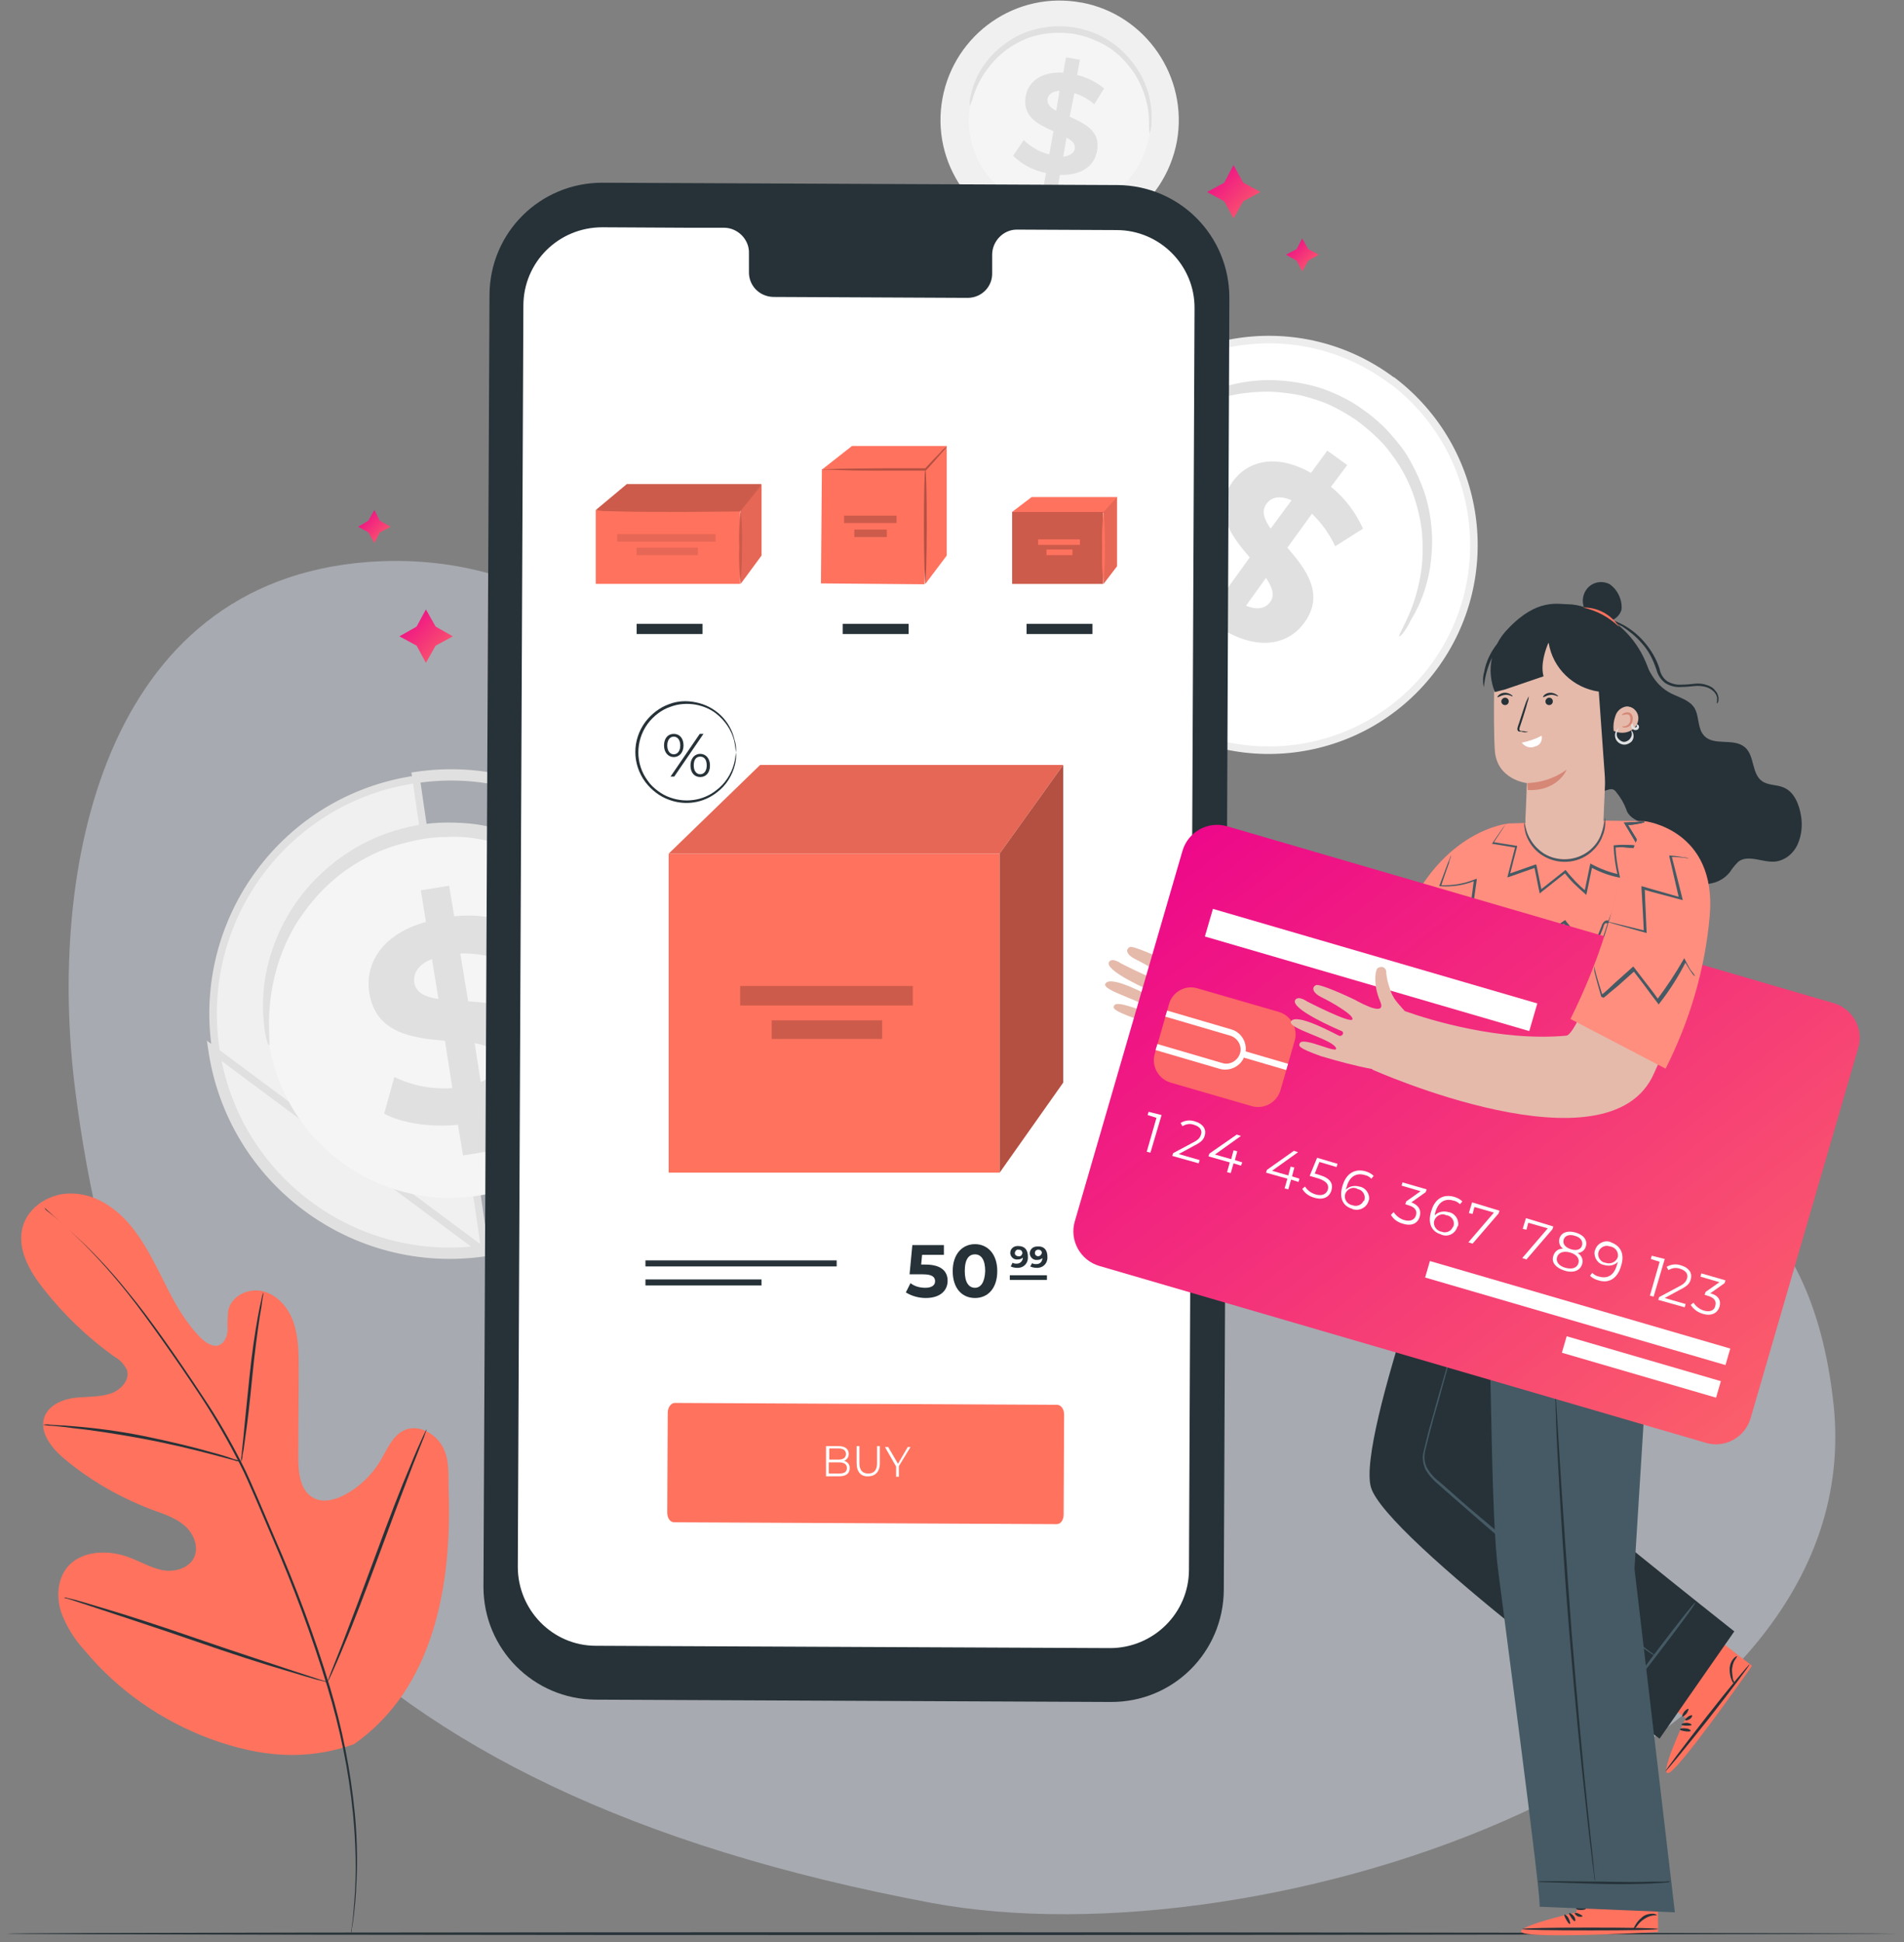 <svg width="253" height="258" viewBox="0 0 253 258" fill="none" xmlns="http://www.w3.org/2000/svg">
<rect x="0" y="0" width="253" height="258" fill="#808080" stroke="none"/>
<path opacity="0.4" d="M9.992 144.774C16.899 199.11 44.037 237.843 123.783 252.768C168.128 261.033 248.985 234.636 243.619 186.344C237.698 132.747 181.882 155.197 135.81 137.928C108.303 127.567 93.624 71.38 48.909 74.649C13.569 77.301 6.291 115.663 9.992 144.774Z" fill="#E2E9F9"/>
<path d="M152.309 94.243L152.309 94.242C140.257 85.279 137.713 68.2 146.737 56.087L146.737 56.086C155.701 44.034 172.78 41.49 184.893 50.514L185.026 50.614H185.085C196.965 59.725 199.395 76.664 190.465 88.671C181.502 100.723 164.422 103.267 152.309 94.243Z" fill="white" stroke="#EDEDED"/>
<path d="M185.559 85.023C178.589 94.397 165.329 96.309 155.954 89.34C146.58 82.371 144.668 69.11 151.637 59.736C158.606 50.361 171.867 48.449 181.241 55.418C190.616 62.388 192.528 75.648 185.559 85.023Z" fill="white"/>
<path d="M185.931 84.529C185.807 84.468 186.301 83.666 186.979 82.186C187.966 80.089 188.583 77.807 188.891 75.525C189.076 73.921 189.076 72.318 188.953 70.776C188.768 68.987 188.336 67.198 187.719 65.472C187.041 63.621 186.054 61.833 184.82 60.229C184.204 59.366 183.463 58.564 182.723 57.886C181.922 57.145 181.12 56.467 180.195 55.788C179.27 55.172 178.344 54.617 177.358 54.123C176.432 53.63 175.446 53.26 174.397 52.951C173.41 52.643 172.424 52.396 171.437 52.273C170.45 52.15 169.463 52.026 168.476 52.026C166.688 52.026 164.837 52.211 163.049 52.643C161.507 53.013 160.027 53.63 158.608 54.308C156.573 55.357 154.661 56.775 152.996 58.379C151.824 59.551 151.269 60.291 151.145 60.229C151.022 60.167 151.454 59.304 152.564 58.009C154.106 56.097 155.956 54.555 158.053 53.322C161.199 51.533 164.776 50.546 168.476 50.484C170.635 50.484 172.794 50.793 174.829 51.348C175.939 51.656 176.988 52.088 178.036 52.581C179.085 53.075 180.133 53.691 181.058 54.37C182.045 55.048 182.908 55.788 183.772 56.59C184.574 57.392 185.314 58.255 186.054 59.181C186.732 60.044 187.287 60.969 187.781 61.956C188.274 62.881 188.706 63.868 189.076 64.855C189.754 66.705 190.124 68.617 190.248 70.529C190.371 72.194 190.248 73.921 190.001 75.586C189.569 77.992 188.768 80.274 187.472 82.371C186.732 83.913 186.054 84.591 185.931 84.529Z" fill="#E0E0E0"/>
<path d="M162.982 83.911L160.823 86.871L158.171 84.959L160.268 82.061C157.74 79.964 155.828 77.312 155.211 75.091L159.035 72.871C159.775 75.03 161.07 77.003 162.859 78.484L166.066 74.043C163.599 71.206 161.07 67.814 163.784 63.99C165.819 61.153 169.643 60.227 174.207 62.818L176.366 59.857L179.018 61.769L176.859 64.668C178.709 66.148 180.128 68.06 181.115 70.219L177.414 72.563C176.674 70.959 175.626 69.479 174.33 68.245L171.062 72.748C173.529 75.585 176.057 78.915 173.344 82.677C171.308 85.514 167.546 86.44 162.982 83.911ZM168.841 70.219L171.617 66.457C169.951 65.717 168.841 66.087 168.225 67.012C167.608 67.937 167.978 68.985 168.841 70.219ZM168.78 79.964C169.458 79.039 169.026 77.99 168.225 76.757L165.572 80.457C167.053 81.074 168.163 80.827 168.78 79.964Z" fill="#E0E0E0"/>
<path d="M64.489 166.372C82.005 163.843 94.093 147.561 91.503 130.045C88.974 112.529 72.692 100.441 55.238 103.031L64.489 166.372ZM64.489 166.372C46.973 168.962 30.691 156.874 28.162 139.358L64.489 166.372ZM91.008 130.117L91.008 130.118C93.558 147.361 81.658 163.388 64.418 165.877L64.416 165.877C47.173 168.428 31.146 156.528 28.657 139.287L28.657 139.285C26.108 122.054 37.99 106.037 55.212 103.531H55.238H55.275L55.311 103.526C72.492 100.976 88.519 112.875 91.008 130.117Z" fill="#F0F0F0" stroke="#E0E0E0"/>
<path d="M83.981 131.156C85.954 144.478 76.765 156.875 63.381 158.848C50.059 160.822 37.662 151.632 35.689 138.249C33.715 124.927 42.905 112.53 56.288 110.556H56.35C69.61 108.583 82.007 117.834 83.981 131.156Z" fill="#F5F5F5"/>
<path d="M83.853 130.353C83.73 130.353 83.421 129.304 82.804 127.516C81.879 124.987 80.584 122.643 78.919 120.485C77.809 119.066 76.513 117.709 75.095 116.538C73.491 115.242 71.641 114.132 69.729 113.269C68.681 112.775 67.632 112.405 66.522 112.097C65.412 111.788 64.24 111.542 63.068 111.357C61.835 111.172 60.663 111.11 59.429 111.172C58.196 111.172 56.901 111.295 55.667 111.542C54.434 111.788 53.2 112.097 52.028 112.467C50.856 112.899 49.746 113.33 48.636 113.947C47.587 114.502 46.601 115.119 45.676 115.797C44.75 116.476 43.887 117.216 43.085 118.018C41.605 119.498 40.31 121.163 39.2 122.952C38.275 124.555 37.534 126.221 36.979 127.948C36.178 130.476 35.746 133.19 35.746 135.842C35.746 137.754 35.869 138.802 35.746 138.864C35.622 138.864 35.252 137.877 35.067 135.904C34.759 133.128 35.006 130.291 35.746 127.577C36.856 123.507 38.953 119.806 41.913 116.784C42.777 115.921 43.702 115.119 44.627 114.379C45.614 113.639 46.724 112.899 47.834 112.282C49.006 111.665 50.178 111.11 51.411 110.678C52.707 110.247 54.002 109.877 55.359 109.63C56.715 109.383 58.072 109.26 59.429 109.26C60.724 109.26 62.081 109.321 63.377 109.506C64.61 109.691 65.844 110 67.077 110.37C68.249 110.74 69.359 111.172 70.469 111.665C72.504 112.652 74.355 113.885 76.082 115.366C77.562 116.661 78.857 118.079 79.967 119.683C81.571 121.965 82.804 124.555 83.483 127.269C83.915 129.243 83.976 130.353 83.853 130.353Z" fill="#E0E0E0"/>
<path d="M64.615 148.671L65.293 152.865L61.531 153.482L60.852 149.411C57.09 149.781 53.328 149.165 51.046 147.931L52.403 143.059C54.808 144.231 57.46 144.724 60.112 144.539L59.126 138.248C54.808 137.878 49.936 137.261 49.072 131.896C48.456 127.948 50.799 124.063 56.597 122.459L55.918 118.265L59.681 117.648L60.359 121.719C63.073 121.411 65.787 121.781 68.315 122.768L67.205 127.702C65.293 126.961 63.196 126.591 61.161 126.653L62.209 133.006C66.527 133.314 71.337 133.993 72.139 139.235C72.694 143.182 70.412 147.006 64.615 148.671ZM58.262 132.697L57.399 127.393C55.487 128.133 54.87 129.367 55.055 130.6C55.302 131.834 56.474 132.451 58.262 132.697ZM66.157 140.715C65.91 139.42 64.738 138.865 63.073 138.557L63.875 143.737C65.663 142.997 66.342 141.887 66.157 140.715Z" fill="#E0E0E0"/>
<path d="M156.384 18.782C154.78 27.355 146.578 33.091 137.943 31.488C129.37 29.884 123.634 21.681 125.238 13.046C126.841 4.473 135.044 -1.262 143.679 0.341C143.679 0.341 143.679 0.341 143.74 0.341C152.252 1.945 157.926 10.209 156.384 18.782Z" fill="#F0F0F0"/>
<path d="M152.688 18.104C151.516 24.642 145.225 29.021 138.626 27.787C132.088 26.616 127.709 20.325 128.943 13.725C130.114 7.188 136.405 2.809 143.005 4.042C149.542 5.276 153.86 11.567 152.688 18.104Z" fill="#F5F5F5"/>
<path d="M152.744 17.733C152.683 17.24 152.683 16.747 152.683 16.253C152.683 14.958 152.436 13.601 152.004 12.368C151.696 11.504 151.326 10.702 150.832 9.901C150.277 9.037 149.599 8.235 148.859 7.495C148.427 7.125 147.995 6.755 147.564 6.447C147.07 6.138 146.577 5.83 146.022 5.583C145.467 5.337 144.911 5.09 144.356 4.905C143.74 4.72 143.185 4.596 142.568 4.473C141.951 4.411 141.334 4.35 140.717 4.35C140.101 4.35 139.484 4.411 138.929 4.473C138.374 4.535 137.757 4.72 137.202 4.843C136.647 5.028 136.153 5.213 135.66 5.46C133.871 6.323 132.391 7.557 131.219 9.161C130.418 10.209 129.801 11.381 129.369 12.676C129.246 13.169 129.061 13.601 128.876 14.095C128.814 13.601 128.876 13.108 128.999 12.614C129.307 11.258 129.863 9.962 130.603 8.852C131.158 8.05 131.775 7.31 132.453 6.693C133.255 5.953 134.18 5.337 135.167 4.782C135.722 4.535 136.277 4.288 136.832 4.103C137.449 3.918 138.065 3.733 138.682 3.671C139.299 3.548 139.977 3.486 140.656 3.486C142.013 3.486 143.308 3.671 144.603 4.103C145.22 4.288 145.837 4.535 146.392 4.843C147.502 5.398 148.489 6.138 149.352 7.002C150.154 7.804 150.832 8.667 151.387 9.592C151.881 10.394 152.251 11.319 152.559 12.244C152.929 13.601 153.114 14.958 152.991 16.315C153.053 16.747 152.929 17.24 152.744 17.733Z" fill="#E0E0E0"/>
<path d="M140.846 23.223L140.476 25.32L138.626 25.012L138.996 22.976C137.331 22.668 135.851 21.866 134.617 20.694L136.036 18.597C136.961 19.523 138.133 20.201 139.428 20.509L139.983 17.426C138.009 16.562 135.851 15.514 136.282 12.862C136.591 10.888 138.318 9.469 141.278 9.654L141.648 7.619L143.498 7.928L143.128 9.963C144.424 10.271 145.657 10.888 146.706 11.751L145.41 13.848C144.609 13.17 143.745 12.677 142.758 12.368L142.142 15.514C144.115 16.377 146.274 17.426 145.78 20.016C145.472 21.928 143.807 23.346 140.846 23.223ZM140.353 14.712L140.785 12.06C139.798 12.121 139.305 12.553 139.181 13.17C139.12 13.848 139.613 14.342 140.353 14.712ZM142.82 19.769C142.943 19.152 142.45 18.659 141.71 18.289L141.278 20.818C142.203 20.694 142.697 20.324 142.82 19.769Z" fill="#E0E0E0"/>
<path d="M252.104 256.851C252.104 256.913 172.419 257.036 119.378 257.036C66.336 257.036 0.898 256.974 0.898 256.851C0.898 256.728 66.275 256.666 119.378 256.666C172.48 256.666 252.104 256.789 252.104 256.851Z" fill="#263238"/>
<path d="M47.029 231.687C57.637 224.286 60.042 210.533 59.611 198.198C59.549 196.162 59.796 193.942 58.809 192.153C57.822 190.365 55.54 189.131 53.69 189.995C52.148 190.735 51.469 192.462 50.606 193.942C49.434 195.916 47.769 197.519 45.795 198.568C44.5 199.246 42.835 199.678 41.601 198.938C39.813 197.951 39.628 195.484 39.628 193.449C39.628 189.625 39.69 185.801 39.69 181.977C39.69 179.942 39.69 177.845 39.073 175.871C38.456 173.897 37.037 172.109 35.064 171.554C33.09 170.999 30.685 172.109 30.315 174.144C30.253 175.007 30.191 175.871 30.253 176.673C30.191 177.536 29.821 178.461 29.02 178.708C28.218 178.955 27.354 178.338 26.738 177.783C24.641 175.686 23.16 173.034 21.865 170.382C20.508 167.73 19.213 165.016 17.301 162.734C15.389 160.452 12.737 158.663 9.777 158.54C6.816 158.355 3.732 160.205 2.992 163.042C2.252 165.941 3.918 168.84 5.768 171.184C8.482 174.637 11.689 177.721 15.266 180.25C15.944 180.62 16.499 181.237 16.869 181.977C17.301 183.334 16.006 184.691 14.649 185.122C13.107 185.616 11.442 185.492 9.9 185.677C8.358 185.862 6.57 186.603 5.953 188.083C5.089 190.18 6.878 192.4 8.605 193.819C12.059 196.717 16.006 198.938 20.2 200.541C21.742 201.096 23.284 201.59 24.517 202.638C25.751 203.687 26.491 205.537 25.751 206.956C25.011 208.374 23.099 208.867 21.557 208.559C20.015 208.251 18.596 207.387 17.055 206.832C14.217 205.784 10.579 205.969 8.79 208.374C7.618 209.978 7.495 212.198 8.111 214.11C8.79 215.96 9.838 217.687 11.195 219.167C15.636 224.533 21.495 228.604 28.033 231.009C34.509 233.353 40.553 233.969 47.029 231.687Z" fill="#FF725E"/>
<path d="M5.891 160.391C5.952 160.452 6.014 160.514 6.076 160.576L6.692 161.131C7.247 161.624 8.049 162.303 9.036 163.228C11.873 165.818 14.464 168.655 16.869 171.677C18.411 173.589 19.953 175.748 21.618 178.092C23.283 180.435 25.01 182.964 26.799 185.678C28.649 188.515 30.314 191.414 31.856 194.436C32.658 195.978 33.336 197.643 34.076 199.308L36.235 204.365C39.011 210.78 41.477 217.379 43.513 224.102C45.178 229.591 46.35 235.203 46.905 240.939C47.275 244.763 47.398 248.649 47.09 252.534C46.967 253.891 46.905 254.94 46.782 255.68C46.72 256.05 46.72 256.296 46.658 256.481C46.658 256.605 46.658 256.666 46.658 256.79C46.658 256.728 46.72 256.605 46.72 256.481C46.72 256.296 46.782 255.988 46.843 255.68C46.967 254.94 47.09 253.891 47.213 252.534C47.522 248.649 47.522 244.763 47.152 240.939C46.597 235.203 45.486 229.591 43.821 224.04C41.786 217.317 39.319 210.718 36.482 204.242L34.323 199.185C33.583 197.519 32.905 195.854 32.103 194.312C30.561 191.29 28.896 188.391 26.984 185.554C25.195 182.841 23.468 180.312 21.803 177.968C20.138 175.625 18.534 173.466 16.992 171.616C14.587 168.594 11.935 165.818 9.036 163.228C8.049 162.303 7.247 161.624 6.692 161.192L6.076 160.699L5.891 160.391Z" fill="#263238"/>
<path d="M32.039 194.189C32.162 193.881 32.224 193.634 32.224 193.326C32.347 192.771 32.471 191.907 32.594 190.921C32.903 188.885 33.211 186.048 33.519 182.903C33.828 179.757 34.198 176.982 34.506 174.947C34.691 173.96 34.815 173.096 34.876 172.541C34.938 172.233 34.999 171.924 34.999 171.678C34.876 171.924 34.815 172.233 34.753 172.541C34.629 173.096 34.444 173.898 34.259 174.947C33.889 176.982 33.458 179.819 33.149 182.903C32.841 186.048 32.532 188.762 32.347 190.921C32.224 191.907 32.162 192.709 32.101 193.326C32.039 193.573 32.039 193.881 32.039 194.189Z" fill="#263238"/>
<path d="M5.703 189.255C6.073 189.317 6.382 189.379 6.752 189.379C7.43 189.44 8.417 189.502 9.589 189.687C11.994 189.934 15.325 190.427 18.963 191.106C22.602 191.784 25.871 192.586 28.215 193.202C29.387 193.511 30.312 193.758 30.99 193.943C31.299 194.066 31.669 194.128 32.039 194.189C31.73 194.004 31.422 193.881 31.052 193.819C30.435 193.573 29.448 193.264 28.276 192.956C25.933 192.277 22.664 191.476 19.025 190.735C15.941 190.119 12.796 189.687 9.589 189.44C8.355 189.317 7.368 189.317 6.69 189.255C6.382 189.194 6.011 189.194 5.703 189.255Z" fill="#263238"/>
<path d="M43.516 223.424C43.577 223.3 43.639 223.239 43.701 223.115L44.132 222.19C44.502 221.327 45.057 220.155 45.674 218.613C46.969 215.591 48.573 211.335 50.3 206.71C52.027 202.022 53.63 197.767 54.802 194.745L56.221 191.167C56.406 190.797 56.468 190.427 56.591 190.181C56.653 190.057 56.653 189.934 56.714 189.811C56.653 189.934 56.591 189.996 56.529 190.119L56.097 191.044C55.727 191.846 55.172 193.079 54.556 194.621C53.26 197.643 51.657 201.837 49.93 206.525C48.203 211.212 46.599 215.468 45.428 218.49L44.009 222.067L43.639 223.054C43.577 223.177 43.516 223.3 43.516 223.424Z" fill="#263238"/>
<path d="M8.484 212.197C8.608 212.259 8.731 212.321 8.854 212.321L9.841 212.629L13.604 213.863C16.749 214.911 21.128 216.33 25.939 217.995C30.749 219.66 35.128 221.079 38.335 222.004C39.939 222.497 41.234 222.867 42.098 223.114L43.146 223.361C43.27 223.422 43.393 223.422 43.516 223.422C43.393 223.361 43.27 223.299 43.146 223.299L42.159 222.991L38.397 221.757C35.252 220.709 30.873 219.29 26.062 217.625C21.251 215.959 16.872 214.541 13.727 213.616C12.123 213.122 10.828 212.752 9.965 212.506L8.916 212.259C8.793 212.197 8.669 212.197 8.484 212.197Z" fill="#263238"/>
<path d="M147.566 226.075L79.106 225.766C70.903 225.704 64.242 219.043 64.242 210.779L65.044 39.135C65.106 30.871 71.767 24.271 80.031 24.271L148.491 24.58C156.756 24.642 163.355 31.302 163.355 39.567L162.615 211.211C162.553 219.475 155.892 226.136 147.566 226.075C147.628 226.075 147.628 226.075 147.566 226.075Z" fill="#263238"/>
<path d="M148.366 30.561L135.106 30.5C133.318 30.5 131.837 32.042 131.837 33.83V36.236C131.899 38.086 130.419 39.566 128.568 39.566L102.726 39.443C100.876 39.381 99.457 37.901 99.519 36.051V33.645C99.581 31.857 98.101 30.315 96.312 30.253H91.625L80.03 30.191C74.232 30.191 69.545 34.817 69.545 40.615L68.805 208.126C68.805 213.862 73.43 218.611 79.166 218.611L147.503 218.919C153.239 218.919 157.988 214.293 157.988 208.496L158.728 40.985C158.79 35.249 154.102 30.561 148.366 30.561Z" fill="white"/>
<path d="M132.826 113.393H88.852V155.764H132.826V113.393Z" fill="#FF725E"/>
<path d="M101.002 101.613L88.852 113.393H132.826L141.276 101.613H101.002Z" fill="#FF725E"/>
<path opacity="0.1" d="M101.002 101.613L88.852 113.393H132.826L141.276 101.613H101.002Z" fill="black"/>
<path d="M132.828 155.765L141.278 143.799V101.613L132.828 113.393V155.765Z" fill="#FF725E"/>
<path opacity="0.3" d="M132.828 155.765L141.278 143.799V101.613L132.828 113.393V155.765Z" fill="black"/>
<path d="M121.295 130.971H98.352V133.561H121.295V130.971Z" fill="#FF725E"/>
<path opacity="0.2" d="M121.295 130.971H98.352V133.561H121.295V130.971Z" fill="black"/>
<path d="M117.218 135.535H102.539V138.002H117.218V135.535Z" fill="#FF725E"/>
<path opacity="0.2" d="M117.218 135.535H102.539V138.002H117.218V135.535Z" fill="black"/>
<path d="M97.79 99.948C97.728 99.393 97.667 98.899 97.543 98.344C97.173 96.926 96.31 95.692 95.138 94.767C94.336 94.15 93.411 93.78 92.424 93.595C91.314 93.41 90.142 93.472 89.032 93.904C88.477 94.089 87.922 94.397 87.429 94.767C86.935 95.137 86.442 95.63 86.072 96.124C84.406 98.406 84.406 101.49 86.072 103.71C86.442 104.265 86.935 104.697 87.429 105.067C87.922 105.437 88.477 105.745 89.032 105.93C91.067 106.671 93.411 106.362 95.138 105.005C96.31 104.142 97.173 102.847 97.543 101.428C97.667 100.996 97.728 100.441 97.79 99.948C97.852 100.503 97.79 101.058 97.667 101.551C97.297 103.032 96.495 104.327 95.261 105.252C93.473 106.671 91.067 107.041 88.909 106.239C87.675 105.807 86.565 104.944 85.763 103.895C83.975 101.49 83.975 98.283 85.763 95.877C86.565 94.829 87.675 93.965 88.909 93.534C90.019 93.102 91.252 93.04 92.424 93.287C95.015 93.78 97.05 95.754 97.605 98.283C97.79 98.838 97.852 99.393 97.79 99.948Z" fill="#263238"/>
<path d="M88.234 99.022C88.234 98.097 88.728 97.481 89.53 97.481C90.331 97.481 90.825 98.097 90.825 99.022C90.825 99.948 90.27 100.564 89.53 100.564C88.79 100.564 88.234 99.948 88.234 99.022ZM90.393 99.022C90.393 98.282 90.023 97.85 89.53 97.85C89.036 97.85 88.666 98.282 88.666 99.022C88.666 99.763 89.036 100.194 89.53 100.194C90.023 100.194 90.393 99.763 90.393 99.022ZM92.983 97.481H93.477L89.591 103.155H89.098L92.983 97.481ZM91.75 101.674C91.75 100.749 92.305 100.133 93.045 100.133C93.785 100.133 94.34 100.749 94.34 101.674C94.34 102.6 93.847 103.216 93.045 103.216C92.243 103.216 91.75 102.6 91.75 101.674ZM93.909 101.674C93.909 100.934 93.6 100.503 93.045 100.503C92.49 100.503 92.182 100.934 92.182 101.674C92.182 102.415 92.552 102.846 93.045 102.846C93.538 102.846 93.909 102.415 93.909 101.674Z" fill="#263238"/>
<path d="M125.918 170.134C125.918 171.367 124.993 172.416 123.019 172.416C122.094 172.416 121.169 172.169 120.367 171.676L120.984 170.442C121.539 170.874 122.217 171.059 122.958 171.059C123.759 171.059 124.253 170.751 124.253 170.195C124.253 169.64 123.883 169.27 122.649 169.27H120.861L121.231 165.385H125.425V166.68H122.526L122.402 167.975H122.958C125.116 167.975 125.918 168.9 125.918 170.134Z" fill="#263238"/>
<path d="M126.594 168.839C126.594 166.557 127.889 165.262 129.554 165.262C131.219 165.262 132.515 166.557 132.515 168.839C132.515 171.121 131.281 172.416 129.554 172.416C127.827 172.416 126.594 171.121 126.594 168.839ZM130.911 168.839C130.911 167.297 130.356 166.619 129.554 166.619C128.752 166.619 128.197 167.235 128.197 168.839C128.197 170.381 128.752 171.059 129.554 171.059C130.294 171.059 130.849 170.381 130.911 168.839Z" fill="#263238"/>
<path d="M136.586 166.928C136.648 167.668 136.154 168.347 135.352 168.409C135.291 168.409 135.229 168.409 135.106 168.409C134.859 168.409 134.551 168.347 134.304 168.223L134.551 167.73C134.736 167.853 134.921 167.853 135.106 167.853C135.537 167.853 135.846 167.545 135.907 167.175C135.907 167.113 135.907 167.113 135.907 167.052C135.722 167.237 135.476 167.298 135.229 167.298C134.736 167.36 134.304 166.99 134.242 166.497V166.435C134.242 165.88 134.674 165.51 135.229 165.51H135.291C136.154 165.51 136.586 166.003 136.586 166.928ZM135.846 166.435C135.846 166.188 135.661 166.003 135.414 166.003H135.352C135.106 165.941 134.921 166.127 134.859 166.373C134.797 166.62 134.982 166.805 135.229 166.867C135.291 166.867 135.352 166.867 135.352 166.867C135.599 166.928 135.784 166.743 135.846 166.497C135.907 166.435 135.907 166.435 135.846 166.435Z" fill="#263238"/>
<path d="M139.18 166.926C139.241 167.667 138.748 168.345 137.946 168.407C137.884 168.407 137.823 168.407 137.699 168.407C137.453 168.407 137.144 168.345 136.898 168.222L137.144 167.79C137.329 167.913 137.514 167.913 137.699 167.913C138.131 167.913 138.44 167.667 138.501 167.235C138.501 167.173 138.501 167.173 138.501 167.112C138.316 167.297 138.069 167.358 137.823 167.358C137.329 167.42 136.898 167.05 136.836 166.556V166.495C136.836 165.94 137.268 165.57 137.823 165.57H137.884C138.686 165.508 139.18 166.001 139.18 166.926ZM138.44 166.433C138.44 166.186 138.254 166.001 138.008 166.001H137.946C137.699 166.001 137.514 166.186 137.514 166.433C137.514 166.68 137.699 166.865 137.946 166.865C138.193 166.865 138.378 166.68 138.44 166.433Z" fill="#263238"/>
<path d="M139.114 169.395H134.18V170.011H139.114V169.395Z" fill="#263238"/>
<path d="M111.176 167.42H85.766V168.222H111.176V167.42Z" fill="#263238"/>
<path d="M101.185 169.949H85.766V170.751H101.185V169.949Z" fill="#263238"/>
<path d="M140.41 202.453L89.589 202.206C89.034 202.206 88.664 201.651 88.664 200.911L88.726 187.651C88.726 186.972 89.157 186.355 89.651 186.355L140.472 186.602C140.965 186.602 141.397 187.157 141.397 187.897L141.335 201.158C141.335 201.898 140.965 202.453 140.41 202.453Z" fill="#FF725E"/>
<path d="M112.903 195.052C112.903 195.731 112.41 196.101 111.485 196.101H109.758V192.092H111.423C112.287 192.092 112.78 192.462 112.78 193.14C112.78 193.572 112.533 193.88 112.163 194.065C112.595 194.127 112.965 194.559 112.903 195.052ZM112.533 194.991C112.533 194.497 112.163 194.25 111.485 194.25H110.128V195.731H111.485C112.163 195.731 112.533 195.546 112.533 194.991ZM110.19 192.462V193.88H111.423C112.04 193.88 112.41 193.634 112.41 193.14C112.41 192.647 112.04 192.4 111.423 192.4H110.19V192.462Z" fill="white"/>
<path d="M113.828 194.374V192.092H114.198V194.374C114.198 195.299 114.63 195.731 115.37 195.731C116.11 195.731 116.542 195.299 116.542 194.374V192.092H116.912V194.374C116.912 195.484 116.295 196.101 115.37 196.101C114.445 196.162 113.828 195.546 113.828 194.374Z" fill="white"/>
<path d="M119.444 194.744V196.162H119.074V194.805L117.594 192.215H118.025L119.321 194.435L120.616 192.215H120.986L119.444 194.744Z" fill="white"/>
<path d="M98.345 67.752H79.164V77.558H98.345V67.752Z" fill="#FF725E"/>
<path d="M83.296 64.299L79.164 67.753H98.407L101.182 64.299H83.296Z" fill="#FF725E"/>
<path opacity="0.2" d="M83.296 64.299L79.164 67.753H98.407L101.182 64.299H83.296Z" fill="black"/>
<path d="M98.414 77.559L101.189 73.797V64.299L98.414 67.753V77.559Z" fill="#FF725E"/>
<path opacity="0.1" d="M98.414 77.559L101.189 73.797V64.299L98.414 67.753V77.559Z" fill="black"/>
<path d="M95.083 70.959H82.008V71.946H95.083V70.959Z" fill="#FF725E"/>
<path opacity="0.1" d="M95.083 70.959H82.008V71.946H95.083V70.959Z" fill="black"/>
<path d="M92.735 72.748H84.594V73.735H92.735V72.748Z" fill="#FF725E"/>
<path opacity="0.1" d="M92.735 72.748H84.594V73.735H92.735V72.748Z" fill="black"/>
<path d="M93.352 82.863H84.594V84.22H93.352V82.863Z" fill="#263238"/>
<path d="M79.164 67.754C79.472 67.692 79.781 67.692 80.089 67.692L82.618 67.63C84.777 67.63 87.737 67.569 91.006 67.569L98.407 67.63L98.284 67.692L100.381 65.225C100.627 64.916 100.874 64.608 101.182 64.361C100.997 64.731 100.751 65.04 100.442 65.348L98.407 67.877L98.345 67.939H98.284L90.882 68C87.614 68 84.653 68 82.495 67.939L79.966 67.877C79.781 67.815 79.472 67.815 79.164 67.754Z" fill="#FF725E"/>
<g opacity="0.2">
<path d="M79.164 67.754C79.472 67.692 79.781 67.692 80.089 67.692L82.618 67.63C84.777 67.63 87.737 67.569 91.006 67.569L98.407 67.63L98.284 67.692L100.381 65.225C100.627 64.916 100.874 64.608 101.182 64.361C100.997 64.731 100.751 65.04 100.442 65.348L98.407 67.877L98.345 67.939H98.284L90.882 68C87.614 68 84.653 68 82.495 67.939L79.966 67.877C79.781 67.815 79.472 67.815 79.164 67.754Z" fill="black"/>
</g>
<path d="M98.411 77.558C98.226 75.955 98.165 74.29 98.226 72.686C98.165 71.021 98.226 69.417 98.411 67.752C98.596 69.417 98.658 71.021 98.596 72.686C98.596 74.29 98.535 75.955 98.411 77.558Z" fill="#FF725E"/>
<g opacity="0.2">
<path d="M98.411 77.558C98.226 75.955 98.165 74.29 98.226 72.686C98.165 71.021 98.226 69.417 98.411 67.752C98.596 69.417 98.658 71.021 98.596 72.686C98.596 74.29 98.535 75.955 98.411 77.558Z" fill="black"/>
</g>
<path d="M120.735 82.863H111.977V84.22H120.735V82.863Z" fill="#263238"/>
<path d="M109.213 62.324L109.086 77.496L122.84 77.611L122.967 62.439L109.213 62.324Z" fill="#FF725E"/>
<path d="M113.212 59.242L109.203 62.388H122.957L125.794 59.242H113.212Z" fill="#FF725E"/>
<path d="M122.961 77.56L125.798 73.798V59.242L122.961 62.388V77.56Z" fill="#FF725E"/>
<path d="M119.133 68.492H112.164V69.479H119.133V68.492Z" fill="#FF725E"/>
<path opacity="0.2" d="M119.133 68.492H112.164V69.479H119.133V68.492Z" fill="black"/>
<path d="M117.841 70.344H113.523V71.331H117.841V70.344Z" fill="#FF725E"/>
<path opacity="0.2" d="M117.841 70.344H113.523V71.331H117.841V70.344Z" fill="black"/>
<path d="M109.203 62.388C109.45 62.326 109.697 62.326 109.943 62.326L111.855 62.264C113.459 62.264 115.741 62.203 118.208 62.203H123.018L122.895 62.264C123.759 61.339 124.499 60.537 124.992 60.044C125.239 59.736 125.547 59.489 125.856 59.242C125.671 59.551 125.424 59.859 125.115 60.167C124.622 60.722 123.944 61.524 123.08 62.449L123.018 62.511H122.957H118.146C115.679 62.511 113.397 62.511 111.794 62.449L109.882 62.388C109.635 62.388 109.388 62.388 109.203 62.388Z" fill="#FF725E"/>
<g opacity="0.3">
<path d="M109.203 62.388C109.45 62.326 109.697 62.326 109.943 62.326L111.855 62.264C113.459 62.264 115.741 62.203 118.208 62.203H123.018L122.895 62.264C123.759 61.339 124.499 60.537 124.992 60.044C125.239 59.736 125.547 59.489 125.856 59.242C125.671 59.551 125.424 59.859 125.115 60.167C124.622 60.722 123.944 61.524 123.08 62.449L123.018 62.511H122.957H118.146C115.679 62.511 113.397 62.511 111.794 62.449L109.882 62.388C109.635 62.388 109.388 62.388 109.203 62.388Z" fill="black"/>
</g>
<path d="M122.958 77.559C122.897 77.559 122.773 74.167 122.773 69.973C122.773 65.779 122.835 62.387 122.958 62.387C123.082 62.387 123.143 65.779 123.143 69.973C123.143 74.167 123.02 77.559 122.958 77.559Z" fill="#FF725E"/>
<g opacity="0.3">
<path d="M122.958 77.559C122.897 77.559 122.773 74.167 122.773 69.973C122.773 65.779 122.835 62.387 122.958 62.387C123.082 62.387 123.143 65.779 123.143 69.973C123.143 74.167 123.02 77.559 122.958 77.559Z" fill="black"/>
</g>
<path d="M145.164 82.863H136.406V84.22H145.164V82.863Z" fill="#263238"/>
<path d="M134.492 67.999C135.232 67.876 135.911 67.876 136.651 67.876C138.008 67.876 139.858 67.814 141.893 67.814C143.682 67.814 145.347 67.814 146.642 67.876L146.581 67.937C147.136 67.321 147.567 66.889 147.937 66.519C148.123 66.334 148.246 66.149 148.493 66.025C148.369 66.21 148.246 66.457 148.061 66.581C147.752 66.951 147.321 67.444 146.827 68.061L146.766 68.122H146.704C145.47 68.122 143.805 68.184 141.955 68.184C139.92 68.184 138.069 68.184 136.713 68.122C135.972 68.122 135.232 68.122 134.492 67.999Z" fill="#FF725E"/>
<path d="M146.581 68H134.492V77.56H146.581V68Z" fill="#FF725E"/>
<path opacity="0.2" d="M146.581 68H134.492V77.56H146.581V68Z" fill="black"/>
<path d="M137.083 66.025L134.492 67.999H146.642L148.431 66.025H137.083Z" fill="#FF725E"/>
<path d="M146.641 77.559L148.429 75.215V66.025L146.641 67.999V77.559Z" fill="#FF725E"/>
<path opacity="0.1" d="M146.641 77.559L148.429 75.215V66.025L146.641 67.999V77.559Z" fill="black"/>
<path d="M143.496 71.639H137.945V72.379H143.496V71.639Z" fill="#FF725E"/>
<path d="M142.509 72.996H139.055V73.736H142.509V72.996Z" fill="#FF725E"/>
<path d="M146.638 77.56C146.453 75.956 146.391 74.353 146.453 72.749C146.391 71.145 146.453 69.542 146.638 68C146.823 69.604 146.823 71.207 146.823 72.749C146.823 74.353 146.761 75.956 146.638 77.56Z" fill="#FF725E"/>
<path d="M163.906 21.928L162.673 24.271L160.391 25.505L162.673 26.738L163.906 29.02L165.201 26.738L167.483 25.505L165.201 24.271L163.906 21.928Z" fill="url(#paint0_linear_5139_3409)"/>
<path d="M56.594 80.951L55.36 83.233L53.078 84.528L55.36 85.762L56.594 88.044L57.889 85.762L60.171 84.528L57.889 83.233L56.594 80.951Z" fill="url(#paint1_linear_5139_3409)"/>
<path d="M173.034 31.672L172.294 33.09L170.875 33.831L172.294 34.632L173.034 36.051L173.835 34.632L175.254 33.831L173.835 33.09L173.034 31.672Z" fill="url(#paint2_linear_5139_3409)"/>
<path d="M49.745 67.752L48.943 69.171L47.586 69.972L48.943 70.712L49.745 72.131L50.485 70.712L51.903 69.972L50.485 69.171L49.745 67.752Z" fill="url(#paint3_linear_5139_3409)"/>
<path d="M223.978 228.232L219.414 224.655L226.075 216.082L232.798 221.263L232.428 221.818C230.701 224.285 223.608 234.215 221.943 235.387C219.969 236.743 223.978 228.232 223.978 228.232Z" fill="#FF725E"/>
<path d="M221.321 235.264C221.26 235.203 223.665 231.996 226.749 228.048C229.833 224.101 232.423 221.017 232.485 221.079C232.546 221.141 230.141 224.348 227.057 228.295C223.912 232.242 221.383 235.326 221.321 235.264Z" fill="#263238"/>
<path d="M224.779 229.096C224.779 229.22 224.47 229.22 224.1 229.22C223.73 229.22 223.484 229.158 223.422 229.096C223.422 228.973 223.73 228.85 224.1 228.85C224.47 228.85 224.779 229.035 224.779 229.096Z" fill="#263238"/>
<path d="M224.653 229.899C224.591 230.022 224.283 230.022 223.913 229.961C223.543 229.899 223.234 229.837 223.234 229.714C223.234 229.591 223.543 229.529 223.974 229.591C224.345 229.591 224.653 229.776 224.653 229.899Z" fill="#263238"/>
<path d="M230.391 223.606C230.329 223.606 230.206 223.421 230.083 223.113C229.898 222.681 229.836 222.188 229.836 221.695C229.836 221.201 230.021 220.708 230.329 220.338C230.576 220.029 230.823 219.968 230.823 220.029C230.823 220.091 230.699 220.214 230.514 220.523C230.268 220.893 230.206 221.324 230.144 221.756C230.144 222.188 230.206 222.62 230.268 223.051C230.453 223.36 230.453 223.606 230.391 223.606Z" fill="#263238"/>
<path d="M223.918 228.48C223.857 228.418 224.042 228.233 224.288 228.048C224.535 227.863 224.782 227.801 224.843 227.863C224.905 227.925 224.782 228.171 224.535 228.356C224.227 228.541 223.918 228.541 223.918 228.48Z" fill="#263238"/>
<path d="M223.547 227.987C223.486 227.925 223.609 227.617 223.794 227.37C223.979 227.124 224.287 226.939 224.349 227C224.411 227.062 224.287 227.309 224.102 227.617C223.856 227.864 223.671 228.049 223.547 227.987Z" fill="#263238"/>
<path d="M193.876 154.84C193.876 154.84 180.307 190.797 182.158 197.519C184.008 204.242 220.52 230.948 220.52 230.948L230.45 216.701C230.45 216.701 201.956 194.189 201.894 192.894C201.832 191.66 213.181 161.748 213.181 161.748L193.876 154.84Z" fill="#263238"/>
<path d="M219.905 219.969L219.782 219.907C219.72 219.845 219.597 219.784 219.412 219.66L218.055 218.735C216.883 217.933 215.218 216.7 213.121 215.22C208.989 212.198 203.438 207.88 197.517 202.761C196.037 201.466 194.618 200.232 193.2 198.999L191.164 197.21C190.486 196.655 189.869 195.977 189.438 195.237C189.068 194.435 188.944 193.571 189.191 192.708C189.376 191.906 189.561 191.166 189.746 190.426C190.116 189.007 190.548 187.651 190.856 186.417L192.521 180.62C192.706 179.941 192.83 179.448 192.953 179.016L193.076 178.584C193.015 178.584 193.015 178.523 193.015 178.523C193.015 178.461 193.076 178.461 193.076 178.461L193.138 178.523C193.138 178.523 193.138 178.584 193.076 178.584C193.076 178.708 193.015 178.831 193.015 179.016C192.953 179.386 192.83 179.941 192.645 180.62C192.275 182.038 191.72 184.012 191.041 186.479C190.671 187.712 190.301 189.069 189.931 190.488C189.746 191.228 189.561 191.968 189.376 192.708C189.191 193.51 189.253 194.312 189.623 194.99C190.054 195.73 190.609 196.347 191.288 196.84L193.323 198.629C194.68 199.862 196.16 201.096 197.64 202.329C203.561 207.387 209.112 211.766 213.183 214.85L218.055 218.488L219.35 219.475L219.72 219.722C219.844 219.907 219.905 219.969 219.905 219.969Z" fill="#455A64"/>
<path d="M216.572 224.286C216.51 224.224 218.36 221.634 220.766 218.489C223.171 215.343 225.145 212.814 225.268 212.876C225.391 212.938 223.479 215.528 221.074 218.674C218.669 221.881 216.695 224.348 216.572 224.286Z" fill="#455A64"/>
<path d="M217.808 86.379C219.041 88.784 219.658 90.881 222.063 92.115C223.173 92.67 224.469 92.978 225.147 94.027C225.825 95.137 225.517 96.74 226.442 97.727C227.737 99.146 230.389 97.974 231.87 99.269C233.165 100.379 232.733 102.785 234.152 103.771C234.953 104.327 236.002 104.203 236.927 104.573C238.407 105.128 239.086 106.855 239.332 108.459C239.517 109.692 239.394 110.988 238.839 112.221C238.284 113.393 237.235 114.256 235.94 114.441C234.275 114.626 232.363 113.455 231.006 114.441C230.574 114.873 230.204 115.305 229.896 115.798C228.478 117.649 225.764 117.957 223.975 116.538C223.543 116.23 223.235 115.86 222.988 115.367C222.063 113.825 222.125 111.666 220.768 110.432C219.966 109.877 219.103 109.507 218.178 109.261C217.253 108.952 216.327 108.397 216.081 107.472C215.772 106.67 215.341 105.93 214.785 105.252C214.107 104.203 213.182 105.498 212.257 105.005C211.332 104.512 211.702 103.525 211.64 102.476" fill="#263238"/>
<path d="M201.835 121.348L190.116 117.463C190.116 117.463 184.935 132.388 183.332 132.512C174.574 133.314 165.138 130.415 161.869 129.243C161.56 128.873 161.129 128.441 160.697 127.886C160.327 127.393 160.08 126.899 159.895 126.283C159.648 125.604 159.463 124.864 159.402 124.124C159.463 123.754 159.155 123.384 158.785 123.384C158.6 123.384 158.353 123.445 158.23 123.569C157.86 124.062 157.736 125.912 158.6 127.948C159.463 129.983 156.38 128.379 155.269 127.763C154.159 127.208 150.582 125.604 150.15 125.789C149.472 126.097 149.719 126.838 150.829 127.393C152.001 127.948 155.269 129.798 154.961 130.353C154.653 130.908 148.917 127.948 148.917 127.948C148.917 127.948 147.807 127.146 147.375 127.763C146.635 128.935 152.926 131.648 153.542 131.895C153.974 132.08 153.604 132.697 153.172 132.512C152.741 132.327 147.622 129.428 146.882 130.661C146.326 131.587 152.062 132.944 152.802 134.115C153.542 135.287 148.547 132.635 148.053 133.56C147.868 133.869 147.745 134.177 150.829 135.287C153.111 135.966 155.393 136.582 157.675 137.014C157.675 137.014 188.451 150.768 195.112 137.508C202.205 123.569 201.835 121.348 201.835 121.348Z" fill="#E5BAAB"/>
<path d="M213.427 109.014L218.546 109.075L222.616 120.732L219.286 134.054C218.299 137.94 222.74 145.711 222.616 150.028L193.937 154.654L193.32 135.473V134.856L183.391 129.922L186.659 121.904C191.717 110.124 200.475 109.384 200.475 109.384L213.427 109.014Z" fill="#FF725E"/>
<g opacity="0.2">
<path d="M213.427 109.014L218.546 109.075L222.616 120.732L219.286 134.054C218.299 137.94 222.74 145.711 222.616 150.028L193.937 154.654L193.32 135.473V134.856L183.391 129.922L186.659 121.904C191.717 110.124 200.475 109.384 200.475 109.384L213.427 109.014Z" fill="white"/>
</g>
<path d="M218.734 109.137C218.734 109.137 218.672 109.137 218.549 109.198C218.364 109.26 218.241 109.322 218.056 109.322C217.377 109.445 216.761 109.507 216.082 109.507L216.144 109.383L218.117 112.591L218.241 112.776L217.994 112.714C216.884 112.529 215.712 112.467 214.54 112.591L214.664 112.467C214.725 113.762 214.91 115.058 215.219 116.353L215.28 116.599L215.034 116.538C213.738 116.291 212.505 115.798 211.333 115.181L211.58 115.058C211.333 116.229 211.086 117.401 210.84 118.635L210.778 118.881L210.593 118.696C210.1 118.265 209.606 117.833 209.113 117.34C208.681 116.908 208.249 116.414 207.818 115.859L208.064 115.921L204.795 118.511L204.61 118.696L204.549 118.45C204.302 117.34 204.117 116.229 203.87 115.119L204.055 115.243L200.54 116.476L200.293 116.538L200.355 116.291C200.725 114.873 201.033 113.639 201.342 112.467L201.403 112.591L198.381 112.097H198.258L198.319 111.974L199.676 110L200.046 109.507C200.108 109.383 200.17 109.322 200.17 109.322C200.17 109.383 200.108 109.445 200.046 109.507L199.738 110L198.443 111.974L198.381 111.85L201.465 112.344H201.588V112.467L200.601 116.291L200.416 116.106L203.932 114.873L204.117 114.811L204.179 114.996L204.857 118.326L204.61 118.265L207.879 115.674L208.003 115.551L208.126 115.674C208.496 116.168 208.928 116.599 209.359 117.093C209.791 117.525 210.285 118.018 210.778 118.388L210.531 118.511C210.778 117.278 211.025 116.106 211.271 114.934L211.333 114.688L211.518 114.811C212.69 115.428 213.862 115.859 215.157 116.168L214.972 116.353C214.664 115.058 214.479 113.762 214.417 112.406V112.282H214.54C215.712 112.159 216.884 112.221 218.056 112.467L217.932 112.652C217.192 111.419 216.576 110.309 216.02 109.445L215.959 109.322H216.082C216.761 109.322 217.377 109.26 218.056 109.198C218.549 109.198 218.734 109.137 218.734 109.137Z" fill="#455A64"/>
<path d="M224.408 114.009C224.408 114.009 224.223 113.885 223.791 113.824C223.175 113.639 222.558 113.639 222.003 113.824L222.064 113.762C222.188 114.44 222.373 115.242 222.62 116.167C222.866 117.093 223.175 118.141 223.483 119.375L223.545 119.56L223.36 119.498C221.879 119.066 220.152 118.758 218.364 118.141L218.549 118.018C218.734 119.745 218.734 121.718 218.857 123.815V124H218.672C217.007 123.692 215.403 123.26 213.8 122.705C213.615 122.643 213.368 122.582 213.306 122.643C213.183 122.767 213.06 122.952 213.06 123.137L212.566 124.37C212.196 125.172 211.888 126.035 211.518 126.899L211.395 127.146L211.209 126.961L207.941 122.89L207.694 122.582H207.941L202.698 126.221L202.513 126.344L202.452 126.159C201.835 124.432 201.28 122.767 200.725 121.163L200.971 121.225C199.121 122.397 197.147 123.383 195.112 124.185L194.865 124.247V124C195.235 121.348 195.606 118.943 195.852 116.846L196.037 116.969C194.557 117.586 192.953 117.833 191.35 117.709H191.227L191.288 117.586L192.398 114.625C192.522 114.317 192.645 114.07 192.707 113.885C192.707 113.824 192.768 113.7 192.83 113.639C192.83 113.7 192.768 113.824 192.768 113.885C192.707 114.07 192.583 114.317 192.522 114.687C192.275 115.366 191.905 116.414 191.473 117.709L191.412 117.586C193.015 117.648 194.557 117.401 196.037 116.784L196.222 116.722V116.907C195.914 119.004 195.606 121.41 195.297 124.062L195.112 123.939C197.147 123.137 199.059 122.15 200.91 120.978L201.095 120.855L201.156 121.04L202.883 125.974L202.637 125.912L207.879 122.273L208.002 122.212L208.064 122.335L208.311 122.643L211.58 126.714L211.271 126.776L212.32 124.247L212.813 123.013C212.875 122.767 212.998 122.582 213.183 122.397C213.245 122.335 213.306 122.335 213.43 122.273C213.492 122.273 213.553 122.273 213.615 122.273C213.738 122.273 213.862 122.335 213.923 122.397C215.465 122.952 217.069 123.383 218.734 123.692L218.549 123.877C218.487 121.78 218.487 119.806 218.302 118.079V117.894L218.487 117.956C220.276 118.573 222.003 118.943 223.483 119.375L223.36 119.498C223.113 118.326 222.805 117.278 222.558 116.352C222.311 115.427 222.126 114.564 222.064 113.885V113.824H222.126C222.743 113.7 223.36 113.7 223.976 113.885C224.038 113.824 224.223 113.885 224.408 114.009Z" fill="#455A64"/>
<path d="M193.505 134.794C193.258 134.732 193.073 134.609 192.888 134.486C192.333 134.116 191.902 133.684 191.532 133.129C191.038 132.327 190.791 131.34 190.853 130.415C190.915 128.256 192.148 126.344 193.999 125.296L193.937 125.419C194.184 123.631 194.369 122.15 194.554 121.102C194.615 120.547 194.739 119.992 194.862 119.375C194.862 119.93 194.8 120.547 194.739 121.102C194.615 122.15 194.43 123.692 194.245 125.481V125.543L194.184 125.604C192.457 126.591 191.285 128.441 191.223 130.415C191.161 131.34 191.346 132.204 191.778 133.005C192.087 133.56 192.518 133.992 193.012 134.424C193.135 134.486 193.32 134.609 193.505 134.794Z" fill="#455A64"/>
<path d="M194.558 121.843C194.496 121.904 194.188 121.473 193.941 120.918C193.695 120.363 193.51 119.931 193.633 119.869C193.695 119.807 194.003 120.239 194.25 120.794C194.496 121.349 194.62 121.781 194.558 121.843Z" fill="#455A64"/>
<path d="M213.057 109.199L213.921 89.031L205.903 82.986L198.625 86.564C198.625 86.564 198.379 95.692 198.625 99.639C198.872 103.586 202.881 104.018 202.881 104.018C202.881 104.018 202.819 106.361 202.696 108.767C202.573 111.604 204.793 114.009 207.63 114.133C207.692 114.133 207.815 114.133 207.877 114.133C210.714 114.133 212.996 111.912 213.057 109.199Z" fill="#E5BAAB"/>
<path d="M199.492 93.163C199.492 93.472 199.739 93.657 199.986 93.657C200.294 93.657 200.479 93.41 200.479 93.163C200.479 92.855 200.232 92.67 199.986 92.67C199.739 92.67 199.492 92.917 199.492 93.163Z" fill="#263238"/>
<path d="M199.001 92.607C199.062 92.669 199.432 92.361 199.988 92.299C200.543 92.237 200.913 92.546 200.974 92.484C201.036 92.422 200.913 92.361 200.728 92.237C200.234 91.929 199.556 91.929 199.124 92.361C199.001 92.484 198.939 92.607 199.001 92.607Z" fill="#263238"/>
<path d="M205.352 93.163C205.352 93.472 205.598 93.657 205.845 93.657C206.153 93.657 206.338 93.41 206.338 93.163C206.338 92.855 206.092 92.67 205.845 92.67C205.598 92.67 205.352 92.917 205.352 93.163Z" fill="#263238"/>
<path d="M205.039 92.607C205.101 92.669 205.471 92.361 206.026 92.299C206.581 92.237 206.951 92.546 207.013 92.484C207.074 92.422 206.951 92.361 206.766 92.237C206.273 91.929 205.594 91.929 205.162 92.361C205.039 92.484 205.039 92.607 205.039 92.607Z" fill="#263238"/>
<path d="M204.855 97.727C204.053 98.158 203.128 98.467 202.203 98.652C202.635 99.207 203.375 99.454 203.992 99.145C204.608 99.022 204.979 98.405 204.855 97.788C204.917 97.788 204.855 97.788 204.855 97.727Z" fill="white"/>
<path d="M202.945 104.017C204.857 103.955 206.646 103.339 208.188 102.229C208.188 102.229 207.016 105.127 203.007 104.942L202.945 104.017Z" fill="#D78776"/>
<path d="M225.519 100.38C225.026 100.38 224.532 100.257 224.101 100.072C223.422 99.702 222.929 99.208 222.559 98.53C222.127 97.728 221.695 96.865 221.387 96.001C220.647 94.151 220.092 92.424 219.722 91.191C219.66 91.005 219.598 90.82 219.537 90.635C219.475 90.45 219.475 90.265 219.413 90.08C217.255 81.816 209.977 80.274 208.558 80.274C207.017 80.274 204.303 79.41 200.417 83.481C199.801 84.098 199.307 84.776 198.937 85.516C198.074 86.626 197.457 87.86 197.21 89.278C197.025 89.895 197.025 90.574 197.148 91.252C197.21 91.252 197.21 90.512 197.519 89.34C197.704 88.662 197.95 87.983 198.259 87.367C197.889 88.909 198.074 90.512 198.629 91.931L200.047 91.561L205.105 89.834C204.673 88.292 205.351 86.318 205.721 85.455L205.783 85.393C206.338 88.785 209.052 91.376 212.444 91.869L213.369 104.821C220.092 103.402 219.907 94.398 219.845 92.609C220.154 93.657 220.524 94.829 221.017 96.063C221.325 96.926 221.757 97.79 222.25 98.592C222.682 99.27 223.299 99.825 223.977 100.195C224.471 100.442 225.026 100.504 225.519 100.442C225.704 100.442 225.889 100.38 226.074 100.257C226.074 100.318 225.828 100.38 225.519 100.38Z" fill="#263238"/>
<path d="M203.069 97.233C202.761 97.172 202.452 97.11 202.206 97.11C202.082 97.11 201.959 97.048 201.897 96.987C201.897 96.863 201.897 96.678 201.959 96.555L202.329 95.445C202.576 94.643 202.822 93.903 202.946 93.348C203.069 93.04 203.131 92.793 203.131 92.484C203.007 92.731 202.884 93.04 202.761 93.286C202.576 93.841 202.329 94.52 202.082 95.322C201.959 95.692 201.836 96.123 201.712 96.432C201.651 96.617 201.589 96.802 201.651 96.987C201.712 97.11 201.774 97.172 201.897 97.172C201.959 97.172 202.082 97.172 202.144 97.172C202.452 97.295 202.761 97.295 203.069 97.233Z" fill="#263238"/>
<path d="M214.413 97.049C214.351 96.371 214.413 95.754 214.66 95.076C214.845 94.459 215.4 93.966 216.078 93.842C216.88 93.781 217.558 94.397 217.682 95.137C217.805 95.939 217.373 96.679 216.695 97.049C216.016 97.419 215.215 97.419 214.475 97.111" fill="#E5BAAB"/>
<path d="M215.527 96.494C215.527 96.432 215.774 96.555 216.021 96.432C216.391 96.309 216.637 96 216.637 95.569C216.637 95.383 216.637 95.198 216.514 95.013C216.391 94.89 216.267 94.89 216.082 94.89C215.774 94.952 215.589 95.013 215.527 94.952C215.466 94.89 215.651 94.767 216.021 94.643C216.267 94.582 216.514 94.643 216.699 94.767C216.884 94.952 217.008 95.26 216.946 95.569C216.946 95.815 216.822 96.124 216.637 96.309C216.514 96.494 216.267 96.617 216.082 96.617C215.712 96.74 215.527 96.494 215.527 96.494Z" fill="#D78776"/>
<path d="M209.484 254.013V248.216L220.278 248.154L220.339 256.604L219.661 256.666C216.701 256.851 204.489 257.406 202.453 256.789C200.295 256.11 209.484 254.013 209.484 254.013Z" fill="#FF725E"/>
<path d="M202.266 256.234C202.266 256.11 206.336 256.049 211.332 256.049C216.328 256.049 220.337 256.11 220.337 256.234C220.337 256.357 216.328 256.419 211.332 256.419C206.336 256.419 202.266 256.357 202.266 256.234Z" fill="#263238"/>
<path d="M209.298 255.185C209.175 255.247 208.99 255 208.805 254.753C208.62 254.445 208.435 254.198 208.496 254.137C208.558 254.075 208.867 254.198 209.113 254.507C209.36 254.815 209.36 255.123 209.298 255.185Z" fill="#263238"/>
<path d="M208.616 255.556C208.492 255.617 208.307 255.309 208.122 255.001C207.937 254.692 207.814 254.384 207.875 254.322C207.937 254.261 208.245 254.446 208.43 254.816C208.616 255.186 208.677 255.494 208.616 255.556Z" fill="#263238"/>
<path d="M217.071 256.235C217.009 256.235 217.132 255.988 217.317 255.679C217.564 255.248 217.873 254.939 218.243 254.631C218.613 254.323 219.106 254.199 219.599 254.199C219.969 254.199 220.155 254.384 220.155 254.384C220.155 254.446 219.908 254.384 219.599 254.446C219.168 254.508 218.798 254.693 218.428 254.939C218.058 255.186 217.749 255.494 217.502 255.864C217.317 256.111 217.132 256.235 217.071 256.235Z" fill="#263238"/>
<path d="M209.234 254.136C209.296 254.075 209.543 254.075 209.789 254.198C210.036 254.321 210.283 254.445 210.283 254.506C210.283 254.63 209.974 254.63 209.666 254.568C209.358 254.383 209.234 254.198 209.234 254.136Z" fill="#263238"/>
<path d="M209.422 253.521C209.422 253.398 209.73 253.336 210.1 253.336C210.47 253.336 210.717 253.459 210.717 253.521C210.717 253.644 210.409 253.706 210.039 253.706C209.669 253.706 209.422 253.644 209.422 253.521Z" fill="#263238"/>
<path d="M199.796 153.852L193.875 154.839L197.267 159.033C198.254 178.769 198.007 197.95 198.932 207.448C199.056 208.928 205.162 254.322 204.545 253.273L222.554 254.013L217.188 208.373L219.717 167.852C222.493 163.041 223.294 157.367 221.999 152.001L221.567 150.213" fill="#455A64"/>
<path d="M212.254 82.493C211.329 82.123 210.651 81.383 210.404 80.458C210.157 79.533 210.466 78.484 211.206 77.868C211.946 77.251 213.056 77.127 213.919 77.621C214.536 78.053 215.03 78.731 215.276 79.471C215.461 79.965 215.523 80.52 215.461 81.013C215.215 81.753 214.598 82.37 213.796 82.493C213.056 82.617 212.254 82.678 211.452 82.555" fill="#263238"/>
<path d="M228.107 93.472C228.169 93.226 228.169 92.917 228.169 92.671C228.107 92.362 227.922 92.054 227.737 91.869C227.429 91.561 227.059 91.376 226.689 91.252C226.195 91.129 225.702 91.067 225.147 91.129C224.592 91.191 223.975 91.252 223.358 91.252C222.68 91.314 221.94 91.129 221.323 90.759C220.706 90.327 220.274 89.649 220.089 88.909C219.658 87.613 219.041 86.38 218.116 85.393C217.376 84.529 216.512 83.851 215.587 83.234C214.662 82.741 213.737 82.309 212.75 82.062C212.75 82.062 212.812 82.062 212.997 82.062C213.12 82.062 213.367 82.124 213.613 82.186C214.354 82.371 215.094 82.679 215.772 83.049C216.759 83.604 217.684 84.344 218.424 85.208C219.349 86.257 220.089 87.49 220.521 88.847C220.644 89.525 221.015 90.142 221.57 90.512C222.125 90.82 222.803 91.005 223.42 90.944C224.037 90.944 224.653 90.882 225.209 90.82C225.764 90.759 226.319 90.82 226.812 91.005C227.244 91.129 227.676 91.376 227.922 91.746C228.169 91.992 228.292 92.301 228.354 92.671C228.354 92.856 228.354 93.103 228.292 93.287C228.169 93.411 228.107 93.472 228.107 93.472Z" fill="#263238"/>
<path d="M216.758 97.048C216.758 96.986 217.066 97.233 217.066 97.788C217.066 98.096 216.943 98.405 216.696 98.59C216.388 98.836 216.018 98.96 215.648 98.898C215.278 98.836 214.908 98.59 214.723 98.22C214.599 97.973 214.538 97.603 214.661 97.294C214.846 96.801 215.154 96.678 215.154 96.678C215.154 96.678 214.969 96.924 214.846 97.356C214.784 97.603 214.846 97.85 214.969 98.035C215.154 98.281 215.401 98.466 215.648 98.528C215.956 98.59 216.203 98.466 216.45 98.281C216.635 98.096 216.758 97.911 216.82 97.665C216.881 97.294 216.696 97.048 216.758 97.048Z" fill="#E0E0E0"/>
<path d="M215.154 83.294C213.859 81.999 212.132 81.074 210.344 80.704C212.256 80.642 214.106 81.629 215.154 83.294Z" fill="#FF725E"/>
<path d="M217.436 96.246C217.436 96.185 217.621 96.185 217.745 96.37C217.806 96.493 217.806 96.617 217.745 96.74C217.683 96.925 217.498 96.987 217.313 96.987C217.066 96.987 216.819 96.802 216.758 96.493C216.758 96.431 216.758 96.431 216.758 96.37C216.758 96.185 216.881 96.123 216.943 96.123C217.005 96.123 216.943 96.246 217.005 96.37C217.005 96.493 217.128 96.617 217.313 96.617C217.436 96.617 217.498 96.555 217.498 96.431V96.37C217.498 96.37 217.436 96.308 217.436 96.246Z" fill="#E0E0E0"/>
<path d="M213.247 108.582C213.309 108.829 213.309 109.014 213.309 109.26C213.309 109.877 213.186 110.494 212.939 111.049C212.631 111.913 212.076 112.653 211.335 113.269C209.547 114.75 206.956 114.873 204.983 113.639C204.181 113.146 203.564 112.468 203.133 111.666C202.824 111.111 202.639 110.556 202.578 109.939C202.516 109.692 202.516 109.507 202.578 109.26C202.701 110.062 202.948 110.864 203.379 111.542C203.811 112.283 204.428 112.899 205.168 113.393C207.018 114.503 209.424 114.38 211.15 113.023C211.829 112.468 212.384 111.789 212.692 110.987C213.001 110.186 213.186 109.384 213.247 108.582Z" fill="#455A64"/>
<path d="M211.953 249.882C211.953 249.82 211.891 249.759 211.891 249.697C211.891 249.574 211.829 249.389 211.829 249.204C211.768 248.772 211.706 248.094 211.582 247.292C211.397 245.627 211.089 243.283 210.781 240.322C210.102 234.402 209.3 226.26 208.56 217.256C207.82 208.251 207.327 200.048 207.018 194.127C206.833 191.167 206.772 188.761 206.71 187.096C206.71 186.294 206.648 185.616 206.648 185.184C206.648 184.999 206.648 184.814 206.648 184.691C206.648 184.814 206.648 184.999 206.71 185.184C206.772 185.678 206.772 186.294 206.833 187.096C206.957 188.761 207.08 191.167 207.265 194.127C207.635 200.048 208.19 208.251 208.869 217.256C209.609 226.26 210.349 234.463 210.966 240.322C211.274 243.283 211.521 245.627 211.706 247.292C211.768 248.094 211.829 248.71 211.891 249.204C211.891 249.389 211.953 249.574 211.953 249.697C211.891 249.759 211.953 249.82 211.953 249.882Z" fill="#263238"/>
<path d="M221.999 249.943C221.752 250.004 221.567 250.066 221.32 250.066C220.888 250.128 220.21 250.128 219.408 250.189C217.805 250.251 215.584 250.313 213.179 250.251C210.774 250.189 208.553 250.128 206.95 250.066L205.038 250.004C204.791 250.004 204.544 250.004 204.359 249.943C204.606 249.881 204.853 249.881 205.038 249.881C205.47 249.881 206.148 249.881 206.95 249.881C208.553 249.881 210.774 249.943 213.179 249.943C215.646 250.004 217.805 250.004 219.408 249.943H221.32C221.505 249.881 221.752 249.881 221.999 249.943Z" fill="#263238"/>
<path d="M218.732 109.137C218.732 109.198 217.684 109.507 216.08 109.63L216.203 109.383L217.375 111.295L218.115 112.529L218.3 112.837L217.93 112.776C216.82 112.591 215.648 112.529 214.477 112.467C214.785 112.344 215.155 112.282 215.463 112.282C216.327 112.221 217.129 112.282 217.992 112.406L217.807 112.652L217.067 111.419L215.895 109.445L215.772 109.26H216.018C216.82 109.198 217.499 109.198 217.93 109.137C218.239 109.137 218.486 109.137 218.732 109.137Z" fill="#455A64"/>
<path d="M224.408 114.009C224.408 114.07 223.483 113.824 222.003 113.824L222.126 113.7C222.496 115.119 222.989 117.093 223.545 119.313L223.606 119.56L223.359 119.498L219.412 118.449L218.364 118.141L218.549 117.956C218.61 120.053 218.734 122.027 218.795 123.753V123.939L218.61 123.877L214.848 122.828L213.8 122.52C213.676 122.458 213.553 122.458 213.43 122.397C213.553 122.397 213.676 122.397 213.8 122.458L214.848 122.705L218.61 123.63L218.425 123.753C218.364 122.027 218.24 120.115 218.117 117.956V117.709L218.364 117.771L219.412 118.079L223.298 119.189L223.113 119.375C222.619 117.154 222.126 115.181 221.818 113.762V113.639H221.941C222.558 113.7 223.174 113.762 223.73 113.885C224.038 113.885 224.223 113.947 224.408 114.009Z" fill="#455A64"/>
<path d="M225.212 129.675C225.027 129.552 224.903 129.367 224.78 129.181C224.533 128.873 224.225 128.318 223.855 127.701H224.04C223.053 129.675 221.881 131.525 220.524 133.252L220.401 133.437L220.278 133.252C219.661 132.45 219.044 131.649 218.427 130.785L217.009 128.935H217.256L214.974 130.97L213.925 131.834L213.432 132.265L213.185 132.45L213.123 132.512H213.062C213.062 132.574 212.877 132.45 212.877 132.389V132.327L212.938 132.45H212.815L212.753 132.327C212.383 131.093 212.137 130.107 211.951 129.428C211.828 129.058 211.828 128.688 211.828 128.318C211.828 128.318 211.89 128.688 212.075 129.367C212.26 130.045 212.568 131.032 212.938 132.204L212.815 132.142C212.877 132.142 212.877 132.142 212.938 132.142C213 132.142 213.062 132.204 213.062 132.265V132.327C213.062 132.327 213.062 132.327 213 132.327L212.938 132.265C212.938 132.265 212.938 132.204 212.877 132.204L212.815 132.142L212.877 132.08L213.123 131.895L213.617 131.463C213.925 131.155 214.295 130.847 214.604 130.538L216.886 128.503L217.009 128.38L217.132 128.503L218.551 130.353C219.229 131.217 219.846 132.019 220.401 132.82H220.154C221.45 131.093 222.683 129.243 223.732 127.393L223.793 127.27L223.855 127.393C224.225 128.071 224.472 128.626 224.718 128.935C225.15 129.428 225.212 129.613 225.212 129.675Z" fill="#455A64"/>
<path d="M214.291 120.918C214.291 121.103 214.23 121.35 214.168 121.535C214.106 121.905 213.921 122.46 213.736 123.138C213.366 124.495 212.749 126.284 211.948 128.319C211.146 130.293 210.344 132.081 209.727 133.315C209.419 133.932 209.172 134.425 208.926 134.795C208.864 134.98 208.741 135.165 208.617 135.288C208.864 134.61 209.172 133.87 209.542 133.191C210.097 131.896 210.899 130.169 211.639 128.196C212.441 126.222 213.058 124.433 213.49 123.077C213.736 122.275 213.983 121.596 214.291 120.918Z" fill="#455A64"/>
<path d="M218.732 109.137C218.732 109.198 217.684 109.507 216.08 109.63L216.203 109.383L217.375 111.295L218.115 112.529L218.3 112.837L217.93 112.776C216.82 112.591 215.648 112.529 214.477 112.467C214.785 112.344 215.155 112.282 215.463 112.282C216.327 112.221 217.129 112.282 217.992 112.406L217.807 112.652L217.067 111.419L215.895 109.445L215.772 109.26H216.018C216.82 109.198 217.499 109.198 217.93 109.137C218.239 109.137 218.486 109.137 218.732 109.137Z" fill="#455A64"/>
<path d="M214.291 120.918C214.291 121.103 214.23 121.35 214.168 121.535C214.106 121.905 213.921 122.46 213.736 123.138C213.366 124.495 212.749 126.284 211.948 128.319C211.146 130.293 210.344 132.081 209.727 133.315C209.419 133.932 209.172 134.425 208.926 134.795C208.864 134.98 208.741 135.165 208.617 135.288C208.864 134.61 209.172 133.87 209.542 133.191C210.097 131.896 210.899 130.169 211.639 128.196C212.441 126.222 213.058 124.433 213.49 123.077C213.736 122.275 213.983 121.596 214.291 120.918Z" fill="#455A64"/>
<path d="M142.816 162.239L157.125 113.022C157.865 110.493 160.517 109.013 163.045 109.753L243.656 133.252C246.184 133.992 247.665 136.644 246.924 139.173L232.616 188.39C231.876 190.919 229.224 192.399 226.695 191.659L146.085 168.16C143.556 167.42 142.076 164.768 142.816 162.239Z" fill="url(#paint4_linear_5139_3409)"/>
<path d="M154.349 148.115L152.868 153.111L152.375 152.988L153.67 148.485L152.498 148.115L152.622 147.684L154.349 148.115Z" fill="white"/>
<path d="M159.404 154.097L159.281 154.529L155.766 153.542L155.889 153.172L158.541 151.754C159.281 151.383 159.466 151.075 159.59 150.705C159.775 150.15 159.466 149.657 158.664 149.41C158.171 149.225 157.616 149.286 157.122 149.595L156.876 149.163C157.493 148.793 158.171 148.731 158.849 148.978C159.836 149.286 160.33 149.965 160.083 150.828C159.96 151.322 159.651 151.692 158.788 152.124L156.629 153.295L159.404 154.097Z" fill="white"/>
<path d="M164.895 154.837L163.909 154.529L163.539 155.824L163.045 155.701L163.415 154.406L160.578 153.604L160.701 153.234L164.34 150.705L164.895 150.89L161.442 153.357L163.6 153.974L163.909 152.802L164.402 152.925L164.094 154.097L165.08 154.406L164.895 154.837Z" fill="white"/>
<path d="M172.544 156.998L171.557 156.689L171.187 157.984L170.694 157.861L171.064 156.566L168.227 155.764L168.35 155.394L171.927 152.865L172.482 153.05L169.028 155.517L171.187 156.134L171.495 154.962L171.989 155.086L171.68 156.257L172.667 156.566L172.544 156.998Z" fill="white"/>
<path d="M176.925 158.106C176.678 158.97 175.876 159.463 174.643 159.093C173.964 158.908 173.409 158.538 173.039 157.921L173.409 157.613C173.717 158.106 174.211 158.476 174.828 158.661C175.691 158.908 176.246 158.6 176.431 158.045C176.616 157.49 176.37 156.873 175.074 156.503L174.026 156.194L175.013 153.789L177.726 154.591L177.603 155.023L175.321 154.344L174.704 155.886L175.321 156.071C176.801 156.503 177.171 157.243 176.925 158.106Z" fill="white"/>
<path d="M181.853 159.526C181.606 160.389 180.681 160.882 179.818 160.636C179.756 160.636 179.756 160.636 179.694 160.574C178.399 160.204 177.906 159.094 178.399 157.49C178.892 155.825 180.064 155.208 181.421 155.578C181.853 155.702 182.223 155.887 182.531 156.195L182.223 156.565C181.976 156.318 181.668 156.133 181.298 156.072C180.249 155.763 179.324 156.257 178.954 157.614C178.892 157.737 178.892 157.86 178.831 158.045C179.262 157.552 180.003 157.429 180.619 157.614C181.483 157.737 182.038 158.6 181.914 159.402C181.853 159.402 181.853 159.464 181.853 159.526ZM181.298 159.402C181.483 158.785 181.113 158.169 180.558 157.984C180.496 157.984 180.434 157.984 180.373 157.922C179.818 157.614 179.139 157.86 178.831 158.415C178.522 158.97 178.769 159.649 179.324 159.957C179.447 160.019 179.571 160.081 179.694 160.081C180.249 160.327 180.928 160.081 181.174 159.526C181.298 159.526 181.298 159.464 181.298 159.402Z" fill="white"/>
<path d="M188.644 161.623C188.397 162.486 187.596 162.918 186.424 162.548C185.745 162.363 185.19 161.993 184.82 161.376L185.19 161.006C185.499 161.499 185.992 161.869 186.547 162.054C187.349 162.301 187.966 162.054 188.151 161.438C188.336 160.821 188.027 160.327 187.102 160.081L186.732 159.957L186.856 159.587L188.768 158.23L186.239 157.49L186.362 157.059L189.569 157.984L189.446 158.354L187.534 159.711C188.521 160.081 188.891 160.759 188.644 161.623Z" fill="white"/>
<path d="M193.634 162.979C193.387 163.843 192.462 164.336 191.599 164.028C191.537 164.028 191.537 164.028 191.475 163.966C190.18 163.596 189.687 162.424 190.18 160.882C190.674 159.155 191.845 158.6 193.202 158.97C193.634 159.094 194.004 159.279 194.312 159.587L194.004 159.957C193.757 159.711 193.449 159.526 193.079 159.464C192.03 159.155 191.105 159.649 190.735 161.006C190.674 161.129 190.674 161.252 190.674 161.437C191.105 160.944 191.845 160.821 192.462 161.006C193.326 161.129 193.881 161.993 193.757 162.794C193.696 162.856 193.696 162.918 193.634 162.979ZM193.141 162.856C193.326 162.239 192.956 161.623 192.339 161.437C192.277 161.437 192.216 161.437 192.216 161.437C191.66 161.129 190.982 161.376 190.674 161.931C190.365 162.486 190.612 163.164 191.167 163.473C191.29 163.534 191.414 163.596 191.537 163.596C192.092 163.843 192.771 163.596 193.017 163.041C193.141 162.918 193.141 162.856 193.141 162.856Z" fill="white"/>
<path d="M199.249 160.821L199.126 161.191L195.672 165.2L195.117 165.015L198.509 161.068L195.919 160.328L195.672 161.253L195.179 161.129L195.611 159.711L199.249 160.821Z" fill="white"/>
<path d="M206.406 162.917L206.282 163.287L202.829 167.296L202.273 167.111L205.666 163.163L203.075 162.423L202.829 163.349L202.335 163.225L202.767 161.807L206.406 162.917Z" fill="white"/>
<path d="M210.231 167.913C209.984 168.777 209.059 169.147 207.887 168.777C206.715 168.407 206.099 167.666 206.407 166.803C206.592 166.186 207.147 165.816 207.702 165.878C207.27 165.569 207.085 165.076 207.209 164.521C207.456 163.719 208.257 163.411 209.367 163.719C210.416 164.028 210.971 164.706 210.724 165.569C210.601 166.063 210.108 166.433 209.614 166.433C210.169 166.741 210.416 167.358 210.231 167.913ZM209.738 167.79C209.923 167.173 209.491 166.618 208.627 166.371C207.764 166.125 207.085 166.371 206.9 166.988C206.715 167.605 207.147 168.16 208.011 168.407C208.936 168.653 209.552 168.407 209.738 167.79ZM208.751 165.94C209.552 166.186 210.108 165.94 210.231 165.384C210.354 164.829 209.984 164.336 209.244 164.151C208.504 163.904 207.887 164.151 207.764 164.706C207.641 165.199 207.949 165.693 208.751 165.94Z" fill="white"/>
<path d="M215.406 168.159C214.912 169.886 213.74 170.503 212.384 170.071C211.952 169.948 211.582 169.763 211.273 169.455L211.582 169.084C211.829 169.331 212.137 169.516 212.507 169.578C213.617 169.886 214.481 169.393 214.851 168.036C214.912 167.913 214.912 167.789 214.974 167.604C214.542 168.098 213.802 168.221 213.185 168.036C212.322 167.913 211.767 167.049 211.89 166.247C211.89 166.186 211.89 166.124 211.952 166.062C212.199 165.199 213.124 164.705 213.925 164.952C213.987 164.952 214.049 165.014 214.049 165.014C215.406 165.507 215.899 166.617 215.406 168.159ZM214.974 166.987C215.097 166.309 214.666 165.692 213.987 165.569C213.987 165.569 213.987 165.569 213.925 165.569C213.37 165.322 212.692 165.631 212.445 166.186C212.199 166.741 212.507 167.419 213.062 167.666C213.124 167.666 213.185 167.728 213.309 167.728C213.987 167.974 214.727 167.666 214.974 166.987Z" fill="white"/>
<path d="M221.208 167.234L219.728 172.23L219.234 172.107L220.53 167.605L219.358 167.234L219.481 166.803L221.208 167.234Z" fill="white"/>
<path d="M223.983 173.218L223.859 173.65L220.344 172.663L220.467 172.293L223.119 170.875C223.859 170.505 224.044 170.196 224.168 169.826C224.353 169.271 224.044 168.778 223.243 168.531C222.749 168.346 222.194 168.408 221.701 168.716L221.454 168.284C222.071 167.914 222.749 167.852 223.428 168.099C224.414 168.408 224.908 169.086 224.661 169.949C224.538 170.443 224.229 170.813 223.366 171.245L221.207 172.416L223.983 173.218Z" fill="white"/>
<path d="M228.48 173.587C228.233 174.389 227.432 174.882 226.26 174.512C225.581 174.327 225.026 173.896 224.656 173.34L225.026 173.032C225.335 173.525 225.828 173.896 226.383 174.081C227.185 174.327 227.802 174.081 227.925 173.464C228.11 172.847 227.802 172.354 226.877 172.107L226.507 171.984L226.63 171.614L228.48 170.318L225.951 169.578L226.075 169.146L229.282 170.072L229.159 170.442L227.247 171.799C228.357 172.045 228.727 172.785 228.48 173.587Z" fill="white"/>
<path d="M190.005 167.504L189.367 169.695L229.278 181.322L229.916 179.131L190.005 167.504Z" fill="white"/>
<path d="M208.177 177.495L207.539 179.686L228.027 185.654L228.666 183.463L208.177 177.495Z" fill="white"/>
<path d="M159.1 131.278L169.955 134.424C171.559 134.917 172.484 136.582 172.052 138.186L170.14 144.847C169.647 146.45 167.982 147.375 166.378 146.944L155.523 143.798C153.92 143.305 152.995 141.64 153.426 140.036L155.338 133.375C155.77 131.771 157.497 130.785 159.1 131.278Z" fill="#FC6767"/>
<path d="M153.547 139.481L153.794 138.679L162.428 141.208C163.415 141.516 164.463 140.899 164.772 139.912C165.08 138.926 164.463 137.877 163.477 137.569L154.842 135.04L155.089 134.238L163.723 136.767C165.142 137.26 165.882 138.802 165.389 140.221C164.957 141.578 163.538 142.318 162.181 142.009L153.547 139.481Z" fill="white"/>
<path d="M165.235 139.576L164.992 140.404L170.912 142.136L171.154 141.307L165.235 139.576Z" fill="white"/>
<path d="M161.171 120.726L160.102 124.396L203.206 136.959L204.275 133.289L161.171 120.726Z" fill="white"/>
<path d="M225.52 129.491L214.911 122.521C214.911 122.521 209.731 137.447 208.127 137.57C199.369 138.372 189.933 135.473 186.664 134.302C186.356 133.931 185.924 133.5 185.492 132.945C185.122 132.451 184.875 131.958 184.69 131.341C184.444 130.663 184.259 129.923 184.197 129.182C184.259 128.812 183.95 128.442 183.58 128.442C183.395 128.442 183.148 128.504 183.025 128.627C182.655 129.121 182.532 131.033 183.395 133.006C184.259 135.042 181.175 133.438 180.065 132.821C178.954 132.266 175.377 130.663 174.884 130.848C174.205 131.156 174.452 131.896 175.562 132.451C176.734 133.006 180.003 134.857 179.695 135.412C179.386 135.967 173.65 133.006 173.65 133.006C173.65 133.006 172.54 132.205 172.108 132.821C171.368 133.993 177.659 136.707 178.276 136.954C178.708 137.139 178.338 137.755 177.906 137.57C177.474 137.385 172.293 134.487 171.553 135.658C170.998 136.584 176.734 137.94 177.474 139.112C178.214 140.284 173.219 137.632 172.725 138.557C172.54 138.927 172.417 139.174 175.501 140.284C177.783 140.963 180.065 141.579 182.347 142.011V142.073C182.347 142.073 213.863 156.196 219.784 142.566C226.26 128.257 225.52 129.491 225.52 129.491Z" fill="#E5BAAB"/>
<path d="M218.548 109.076C218.548 109.076 228.169 110.186 227.182 121.658C226.566 128.751 224.53 135.597 221.323 141.949L208.68 135.35C211.517 129.676 213.675 123.693 215.032 117.526L218.548 109.076Z" fill="#FF725E"/>
<g opacity="0.2">
<path d="M218.548 109.076C218.548 109.076 228.169 110.186 227.182 121.658C226.566 128.751 224.53 135.597 221.323 141.949L208.68 135.35C211.517 129.676 213.675 123.693 215.032 117.526L218.548 109.076Z" fill="white"/>
</g>
<path d="M224.408 114.011C224.408 114.072 223.483 113.826 222.003 113.826L222.126 113.702C222.496 115.121 222.989 117.094 223.545 119.315L223.606 119.561L223.359 119.5L219.412 118.451L218.364 118.143L218.549 117.958C218.61 120.055 218.734 122.029 218.795 123.755V123.94L218.61 123.879L214.848 122.83L213.8 122.522C213.676 122.46 213.553 122.46 213.43 122.399C213.553 122.399 213.676 122.399 213.8 122.46L214.848 122.707L218.61 123.632L218.425 123.755C218.364 122.029 218.24 120.117 218.117 117.958V117.711L218.364 117.773L219.412 118.081L223.298 119.191L223.113 119.376C222.619 117.156 222.126 115.183 221.818 113.764V113.641H221.941C222.558 113.702 223.174 113.764 223.73 113.887C224.038 113.887 224.223 113.949 224.408 114.011Z" fill="#455A64"/>
<path d="M225.212 129.677C225.027 129.553 224.903 129.368 224.78 129.183C224.533 128.875 224.225 128.32 223.855 127.703H224.04C223.053 129.677 221.881 131.527 220.524 133.254L220.401 133.439L220.278 133.254C219.661 132.452 219.044 131.65 218.427 130.787L217.009 128.937H217.256L214.974 130.972L213.925 131.835L213.432 132.267L213.185 132.452L213.123 132.514H213.062C213.062 132.576 212.877 132.452 212.877 132.391V132.329L212.938 132.452H212.815L212.753 132.329C212.383 131.095 212.137 130.109 211.951 129.43C211.828 129.06 211.828 128.69 211.828 128.32C211.828 128.32 211.89 128.69 212.075 129.368C212.26 130.047 212.568 131.034 212.938 132.206L212.815 132.144C212.877 132.144 212.877 132.144 212.938 132.144C213 132.144 213.062 132.206 213.062 132.267V132.329C213.062 132.329 213.062 132.329 213 132.329L212.938 132.267C212.938 132.267 212.938 132.206 212.877 132.206L212.815 132.144L212.877 132.082L213.123 131.897L213.617 131.465C213.925 131.157 214.295 130.849 214.604 130.54L216.886 128.505L217.009 128.382L217.132 128.505L218.551 130.355C219.229 131.219 219.846 132.021 220.401 132.822H220.154C221.45 131.095 222.683 129.245 223.732 127.395L223.793 127.271L223.855 127.395C224.225 128.073 224.472 128.628 224.718 128.937C225.15 129.43 225.212 129.615 225.212 129.677Z" fill="#455A64"/>
<defs>
<linearGradient id="paint0_linear_5139_3409" x1="160.429" y1="21.96" x2="167.457" y2="28.991" gradientUnits="userSpaceOnUse">
<stop stop-color="#EC008C"/>
<stop offset="1" stop-color="#FC6767"/>
</linearGradient>
<linearGradient id="paint1_linear_5139_3409" x1="53.117" y1="80.984" x2="60.144" y2="88.014" gradientUnits="userSpaceOnUse">
<stop stop-color="#EC008C"/>
<stop offset="1" stop-color="#FC6767"/>
</linearGradient>
<linearGradient id="paint2_linear_5139_3409" x1="170.899" y1="31.692" x2="175.238" y2="36.032" gradientUnits="userSpaceOnUse">
<stop stop-color="#EC008C"/>
<stop offset="1" stop-color="#FC6767"/>
</linearGradient>
<linearGradient id="paint3_linear_5139_3409" x1="47.609" y1="67.772" x2="51.948" y2="72.051" gradientUnits="userSpaceOnUse">
<stop stop-color="#EC008C"/>
<stop offset="1" stop-color="#FC6767"/>
</linearGradient>
<linearGradient id="paint4_linear_5139_3409" x1="143.194" y1="109.94" x2="222.445" y2="210.617" gradientUnits="userSpaceOnUse">
<stop stop-color="#EC008C"/>
<stop offset="1" stop-color="#FC6767"/>
</linearGradient>
</defs>
</svg>

